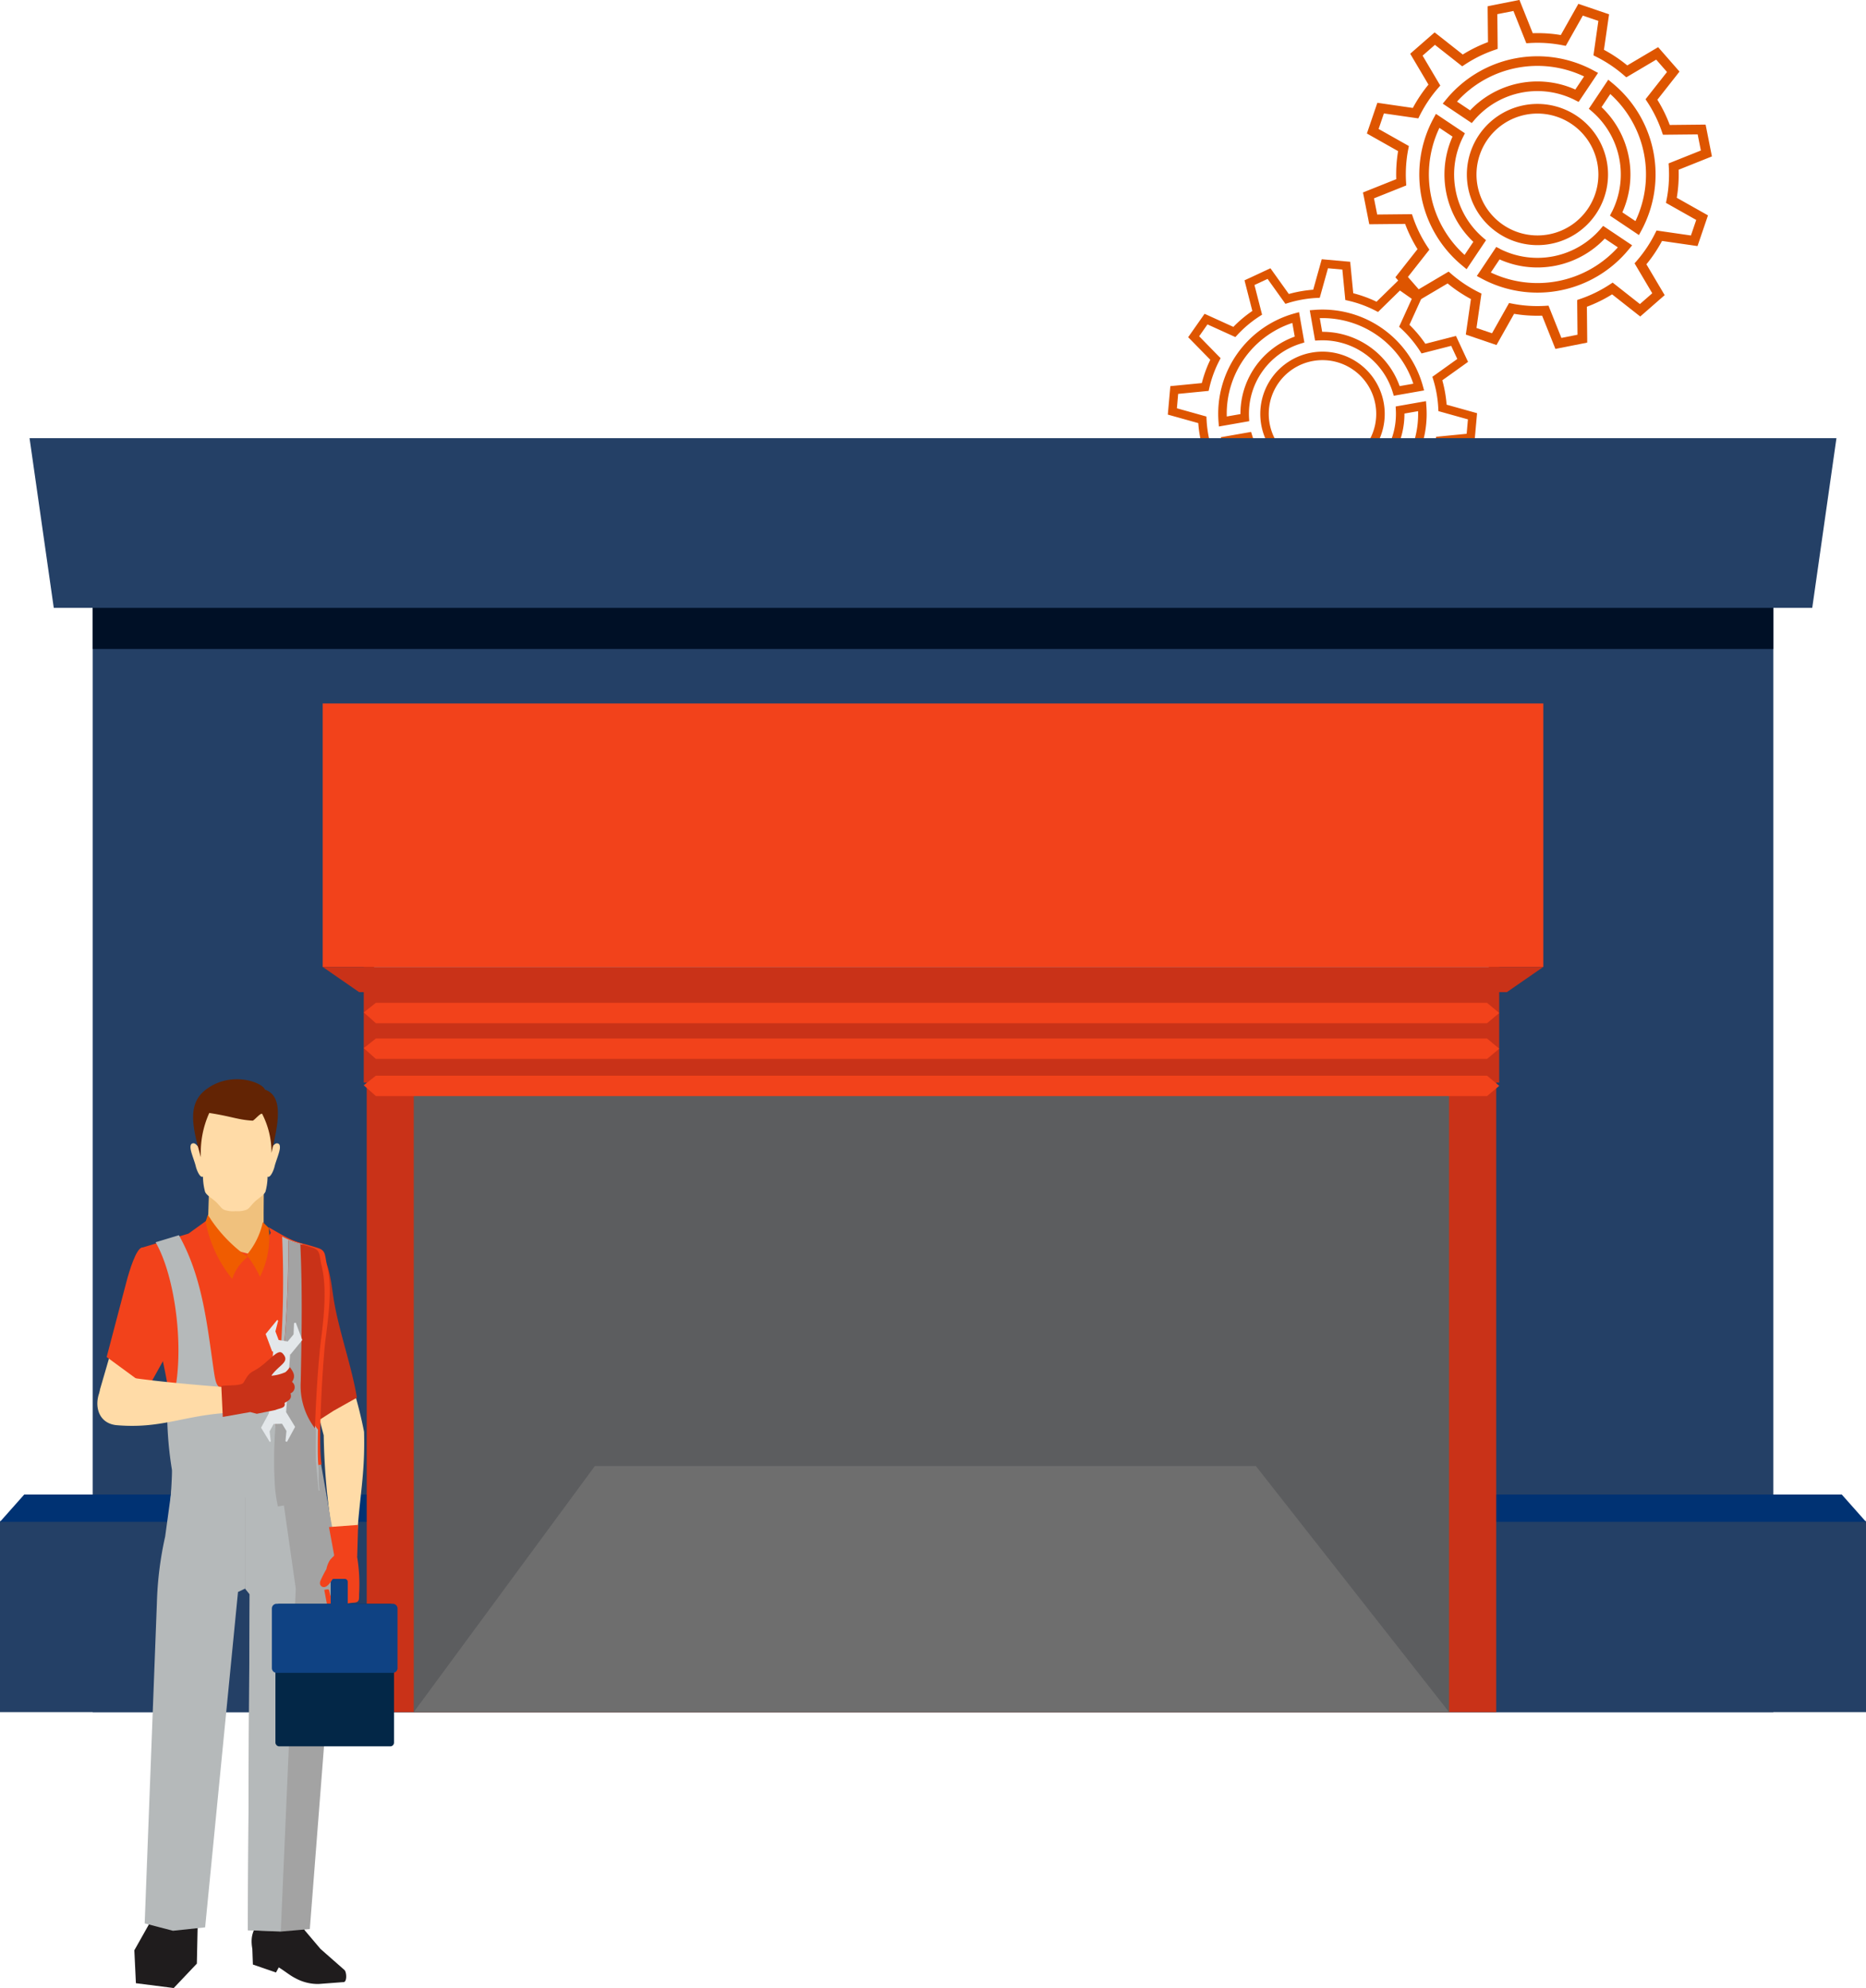 <svg xmlns="http://www.w3.org/2000/svg" width="230" height="245" viewBox="0 0 230 245"><defs><style>.a{fill:#de5500;}.a,.c,.g,.h,.i,.j,.l,.m,.n,.o,.p,.q,.r,.s,.u,.w{fill-rule:evenodd;}.b,.g{fill:#244066;}.c{fill:#003273;}.d,.l{fill:#c93218;}.e{fill:#5c5d5f;}.f{fill:#001026;}.h{fill:#6e6e6e;}.i,.k{fill:#f2421b;}.j{fill:#e6e6e6;}.m{fill:#ffdba7;}.n{fill:#1f1c1d;}.o{fill:#b5b9ba;}.p{fill:#a3a3a3;}.q{fill:#f0c17d;}.r{fill:#632404;}.s{fill:#f05c00;}.t{fill:#032747;}.u,.v{fill:#0f4283;}.w{fill:#e3e7ea;}</style></defs><g transform="translate(-72 -131)"><g transform="translate(-39 -52)"><path class="a" d="M272.777,260.653l1.986-.393-.039-3.855,0-.427.4-.14a15.886,15.886,0,0,0,1.864-.773,16.175,16.175,0,0,0,1.748-1l.358-.237.335.265,3.027,2.382,1.52-1.331-1.963-3.32-.217-.368.28-.323a16.192,16.192,0,0,0,2.237-3.342l.192-.382.423.062,3.817.551.652-1.915-3.355-1.89-.374-.211.081-.42a16.018,16.018,0,0,0,.267-4.016l-.025-.426.4-.159,3.578-1.43-.393-1.986-3.853.039-.429,0-.138-.4a16.1,16.1,0,0,0-1.771-3.611l-.235-.358.263-.334,2.383-3.027-1.331-1.522-3.319,1.963-.368.217-.323-.279a16.264,16.264,0,0,0-3.342-2.237l-.382-.192.061-.422.552-3.817-1.915-.652-1.891,3.354-.212.374-.42-.081a15.71,15.71,0,0,0-2-.258,16.1,16.1,0,0,0-2.018-.008l-.427.025-.159-.4-1.43-3.578-1.986.393.04,3.854,0,.428-.4.14a15.988,15.988,0,0,0-3.611,1.771l-.358.235-.335-.263-3.027-2.384-1.521,1.332,1.963,3.318.217.368-.279.324a16.261,16.261,0,0,0-2.237,3.342l-.193.381-.422-.06L250.9,233l-.652,1.915,3.354,1.89.374.212-.081.42a16.012,16.012,0,0,0-.267,4.015l.025.427-.4.159-3.577,1.43.392,1.985,3.855-.039.427,0,.139.4a16.017,16.017,0,0,0,1.772,3.61l.235.359-.264.334-2.382,3.027,1.331,1.521,3.319-1.963.368-.218.324.28a15.9,15.9,0,0,0,1.6,1.222,16.4,16.4,0,0,0,1.74,1.017l.382.191-.061.423-.551,3.817,1.915.652,1.891-3.355.21-.374.421.081a15.953,15.953,0,0,0,1.995.259,16.309,16.309,0,0,0,2.018.008l.426-.026.16.4,1.43,3.579Zm2.7.678-2.952.583-.481.1-.184-.458-1.456-3.645q-.875.029-1.733-.027a17.209,17.209,0,0,1-1.723-.2L265.02,261.1l-.243.431-.466-.159-2.849-.971-.469-.161.07-.487.563-3.887a17.331,17.331,0,0,1-1.486-.893c-.479-.322-.944-.666-1.389-1.032l-3.38,2-.424.25-.325-.371-1.981-2.266-.325-.372.3-.386,2.427-3.084a16.859,16.859,0,0,1-.842-1.517q-.384-.781-.688-1.592l-3.923.041-.493,0-.1-.484-.584-2.952-.1-.482.459-.182,3.645-1.458a17.23,17.23,0,0,1,.026-1.731,16.98,16.98,0,0,1,.2-1.725l-3.415-1.924-.431-.243.159-.467.971-2.849.159-.468.487.071,3.889.561a17.68,17.68,0,0,1,1.925-2.874l-2-3.381-.25-.424.371-.324,2.266-1.983.372-.324.386.3,3.084,2.427q.732-.454,1.517-.841t1.592-.686l-.041-3.925,0-.493.483-.1,2.953-.584.482-.094.183.458,1.457,3.644a17.486,17.486,0,0,1,3.456.228l1.925-3.417.242-.43.468.159,2.849.971.469.16-.072.487-.561,3.888q.762.409,1.485.891t1.39,1.034l3.38-2,.424-.251.324.372,1.982,2.266.324.372-.3.386-2.428,3.084a16.713,16.713,0,0,1,.841,1.515c.257.523.486,1.055.688,1.593l3.923-.04.492,0,.1.484.584,2.952.1.482-.458.182-3.644,1.457q.029.875-.026,1.733t-.2,1.723l3.416,1.925.43.242-.159.467-.971,2.85-.16.468-.486-.071-3.889-.561c-.272.507-.57,1-.892,1.484s-.667.944-1.033,1.39l2,3.38.25.424-.371.325-2.265,1.983-.373.324-.386-.3-3.083-2.427q-.731.454-1.515.84a17.237,17.237,0,0,1-1.594.687l.04,3.925.006.492-.485.1Zm-3.657-10.745a10.227,10.227,0,0,0,5.761-3.34l.344-.4.435.291,2.595,1.738.545.365-.415.5a14.542,14.542,0,0,1-18.154,3.591l-.576-.309.365-.544,1.737-2.595.292-.436.47.236a10.223,10.223,0,0,0,6.6.9Zm3.756-.16a11.477,11.477,0,0,0,2.551-2.015l1.612,1.079a13.363,13.363,0,0,1-15.659,3.1l1.079-1.614a11.473,11.473,0,0,0,10.417-.55Zm3.431-5.307a10.264,10.264,0,0,0-2.446-12.366l-.4-.343.291-.436,1.739-2.595.365-.544.5.414a14.55,14.55,0,0,1,3.591,18.156l-.31.574-.543-.364-2.6-1.738-.434-.291.235-.467Zm2.177-3.068a11.478,11.478,0,0,0-1.443-7.291,11.373,11.373,0,0,0-2.014-2.55l1.08-1.613a13.361,13.361,0,0,1,3.1,15.659l-1.614-1.081a11.439,11.439,0,0,0,.892-3.124Zm-6.749-10.722a10.263,10.263,0,0,0-12.365,2.445l-.344.4-.435-.292-2.6-1.738-.544-.365.414-.5a14.55,14.55,0,0,1,18.155-3.592l.576.311-.365.544-1.738,2.595-.291.434-.467-.234Zm-3.068-2.178a11.442,11.442,0,0,0-9.841,3.458l-1.614-1.08a13.36,13.36,0,0,1,15.66-3.1l-1.08,1.614a11.458,11.458,0,0,0-3.125-.893ZM260.645,235.9a10.253,10.253,0,0,0,2.445,12.363l.4.343-.292.436-1.737,2.595-.365.545-.506-.415a14.549,14.549,0,0,1-3.591-18.155l.31-.575.544.364,2.595,1.739.436.292-.235.468Zm-2.178,3.067a11.447,11.447,0,0,0,3.457,9.841l-1.079,1.613a13.36,13.36,0,0,1-3.1-15.659l1.613,1.08a11.409,11.409,0,0,0-.892,3.125Zm18.587,6.383a8.719,8.719,0,0,1-2.4,2.4h0a8.7,8.7,0,1,1,2.417-12.068h0a8.681,8.681,0,0,1-.015,9.665Zm-3.061,1.412h0a7.512,7.512,0,1,1,2.088-10.422l0,0a7.521,7.521,0,0,1-2.088,10.42Z" transform="translate(541.011 -65.324) rotate(90)"/><path class="a" d="M245.227,287.885l1.759-.309.037-3.4,0-.378.359-.115a14.234,14.234,0,0,0,1.657-.646,14.487,14.487,0,0,0,1.56-.847l.319-.2.291.239,2.624,2.158,1.367-1.146-1.669-2.964-.184-.328.253-.28a14.207,14.207,0,0,0,1.108-1.39,14.41,14.41,0,0,0,.928-1.515l.176-.333.371.062,3.356.557.611-1.676-2.922-1.73-.327-.193.08-.368a14.267,14.267,0,0,0,.31-3.534l-.015-.378.354-.132,3.182-1.195-.309-1.759-3.4-.037-.378,0-.116-.359a14.28,14.28,0,0,0-.646-1.655,13.766,13.766,0,0,0-.848-1.561l-.2-.32.238-.291,2.158-2.625-1.146-1.367-2.963,1.669-.329.184-.279-.252a14.182,14.182,0,0,0-1.39-1.109,14.5,14.5,0,0,0-1.515-.927l-.334-.177.063-.37.557-3.356-1.677-.611-1.729,2.922-.194.326-.368-.08a14.326,14.326,0,0,0-3.534-.309l-.377.015-.132-.354-1.194-3.183-1.76.309-.037,3.4,0,.378-.358.116a14.109,14.109,0,0,0-3.217,1.494l-.321.2-.29-.238-2.624-2.159L230.8,256.9l1.669,2.963.184.328-.253.279a14.406,14.406,0,0,0-2.036,2.906l-.177.333-.37-.062-3.355-.557-.611,1.676,2.921,1.729.326.193-.079.369a14.256,14.256,0,0,0-.31,3.535l.015.377-.353.131-3.182,1.195.308,1.759,3.4.037.377,0,.116.359a14.051,14.051,0,0,0,1.494,3.217l.2.32-.238.29-2.158,2.626,1.146,1.366,2.964-1.669.327-.184.28.253a14.366,14.366,0,0,0,2.9,2.036l.333.176-.061.37-.558,3.357,1.676.61,1.73-2.921.193-.326.368.079a14.14,14.14,0,0,0,3.535.309l.376-.014.133.354,1.195,3.183Zm2.367.648-2.615.46-.428.074-.152-.406-1.216-3.242q-.773.009-1.528-.057a15.2,15.2,0,0,1-1.515-.21l-1.762,2.977-.222.375-.408-.149-2.494-.909-.41-.15.071-.429.568-3.418c-.443-.249-.874-.522-1.294-.814s-.82-.606-1.2-.937l-3.019,1.7-.378.213-.28-.334-1.7-2.034-.28-.334.276-.335,2.2-2.674q-.388-.655-.714-1.352t-.576-1.417l-3.461-.037-.435,0-.075-.43-.459-2.614-.075-.426.407-.154,3.241-1.216a15.169,15.169,0,0,1,.265-3.043l-2.975-1.762-.375-.223.149-.408.909-2.493.15-.409.428.071,3.418.568c.25-.442.521-.875.814-1.292s.606-.82.938-1.207l-1.7-3.019-.213-.379.334-.279,2.034-1.7.334-.28.335.276,2.673,2.2q.655-.388,1.353-.714t1.416-.576l.038-3.462,0-.435.429-.075,2.615-.458.427-.076.153.407,1.216,3.242a15.366,15.366,0,0,1,3.043.265l1.762-2.976.223-.375.408.149,2.493.91.409.149-.07.428-.568,3.419c.443.249.874.521,1.292.814s.821.605,1.207.937l3.018-1.7.379-.212.279.332,1.7,2.036.28.333-.275.336-2.2,2.673q.388.654.713,1.352a15.225,15.225,0,0,1,.577,1.417l3.461.038.435,0,.075.429.458,2.614.076.428-.407.152-3.24,1.216q.009.773-.058,1.528a15.176,15.176,0,0,1-.209,1.516l2.976,1.761.374.222-.149.409-.909,2.494-.15.409-.427-.07-3.419-.569q-.375.664-.815,1.293a15.147,15.147,0,0,1-.937,1.206l1.7,3.019.212.378-.332.28-2.036,1.7-.333.28-.335-.275-2.674-2.2a15.27,15.27,0,0,1-1.35.713c-.465.215-.939.409-1.419.577l-.037,3.461,0,.435-.428.074Zm-3.023-9.543a9.016,9.016,0,0,0,5.142-2.836l.31-.344.379.264,2.256,1.583.472.332-.374.438a12.836,12.836,0,0,1-16.076,2.825l-.5-.284.332-.473,1.582-2.255.265-.379.408.216a9.02,9.02,0,0,0,5.805.913Zm3.314-.07a10.131,10.131,0,0,0,2.287-1.728l1.4.982a11.777,11.777,0,0,1-13.865,2.437l.982-1.4a10.122,10.122,0,0,0,9.2-.291Zm3.125-4.615a9.052,9.052,0,0,0-1.924-10.95l-.343-.31.264-.379,1.582-2.256.332-.473.438.375a12.828,12.828,0,0,1,2.825,16.076l-.284.5-.472-.33-2.256-1.583-.378-.264.216-.406Zm1.978-2.666a10.1,10.1,0,0,0-2.863-8.742l.982-1.4a11.785,11.785,0,0,1,2.437,13.866l-1.4-.983a10.094,10.094,0,0,0,.847-2.739Zm-5.75-9.581a9.053,9.053,0,0,0-10.948,1.924l-.311.343-.378-.265-2.256-1.581-.473-.332.374-.439a12.827,12.827,0,0,1,16.076-2.824l.5.283-.331.473-1.582,2.256-.265.378-.406-.216Zm-2.665-1.978a10.1,10.1,0,0,0-8.742,2.863l-1.4-.982a11.789,11.789,0,0,1,13.866-2.438l-.983,1.4a10.137,10.137,0,0,0-2.739-.846Zm-9.58,5.753a9.047,9.047,0,0,0,1.923,10.946l.344.311-.265.378-1.582,2.256-.332.472-.437-.373a12.83,12.83,0,0,1-2.826-16.076l.284-.5.473.331,2.256,1.582.378.264-.216.41Zm-1.977,2.662a10.085,10.085,0,0,0,2.862,8.742l-.982,1.4a11.784,11.784,0,0,1-2.438-13.866l1.4.982a10.086,10.086,0,0,0-.844,2.74Zm16.269,5.978a7.7,7.7,0,0,1-2.164,2.072h0a7.67,7.67,0,1,1,2.36-10.6h0a7.657,7.657,0,0,1-.195,8.523Zm-2.725,1.188h0a6.624,6.624,0,1,1,2.037-9.152l0,0a6.638,6.638,0,0,1-2.037,9.15Z" transform="translate(293.14 -128.795) rotate(45)"/></g><g transform="translate(20 -0.6)"><rect class="b" width="230" height="23.537" transform="translate(52 319.063)"/><rect class="b" width="207.145" height="152.048" transform="translate(63.428 190.552)"/><path class="c" d="M19.633,354.467h230l-2.984-3.362H22.617Z" transform="translate(32.367 -35.32)"/><rect class="d" width="139.221" height="103.8" transform="translate(97.2 238.801)"/><rect class="e" width="127.611" height="103.8" transform="translate(102.998 238.801)"/><rect class="f" width="207.145" height="21.026" transform="translate(63.428 190.552)"/><path class="g" d="M23.276,220.611H245.99l-2.983,20.91H26.26Z" transform="translate(32.367 -35.011)"/><path class="h" d="M93.151,347.676h81.476L198.439,378H70.828Z" transform="translate(32.17 -35.404)"/><g transform="translate(96.835 239.045)"><rect class="d" width="139.954" height="25.973"/><path class="i" d="M66.52,294.743H203.48l1.5,1.255-1.5,1.26H66.52l-1.5-1.331Z" transform="translate(-65.023 -274.204)"/><path class="i" d="M66.52,299.322H203.48l1.5,1.255-1.5,1.26H66.52l-1.5-1.33Z" transform="translate(-65.023 -274.204)"/><path class="j" d="M66.52,285.765H203.48l1.5,1.254-1.5,1.26H66.52l-1.5-1.33Z" transform="translate(-65.023 -274.204)"/><path class="i" d="M66.52,290.344H203.48l1.5,1.254-1.5,1.26H66.52l-1.5-1.33Z" transform="translate(-65.023 -274.204)"/></g><g transform="translate(91.774 218.293)"><rect class="k" width="150.451" height="32.466"/><path class="l" d="M64.265,288.976h141.47l4.49-3.108H59.774Z" transform="translate(-59.774 -253.401)"/></g></g><g transform="translate(84 264)"><path class="m" d="M52.917,338.427c.137,5.345-.574,7.927-.882,13.275l-2.659,1.365a85.226,85.226,0,0,1-1.433-14.212l-1.517-5.741,4.491-2.048A53.306,53.306,0,0,1,52.917,338.427Z" transform="translate(-20.043 -294.969)"/><g transform="translate(4.559 46.953)"><path class="n" d="M46.193,387.886l1.955,2.308,2.929,2.576c.3.213.386,1.592-.15,1.516l-3.02.228a5.814,5.814,0,0,1-2.863-.718c-.633-.314-1.251-.84-2.04-1.328l-.344.628-2.846-.979-.069-1.922c-.359-2.07.467-2.408.754-3.847l4.975.1Z" transform="translate(-25.202 -329.965)"/><path class="n" d="M35.746,386.666l-.116,5.419-2.851,3.007-4.661-.593-.193-4.057,2.5-4.441Z" transform="translate(-27.925 -330.046)"/><path class="o" d="M32.769,340.587l-1.285,9.406a42.588,42.588,0,0,0-1.019,8.136l-1.506,39.539,3.486.909,3.966-.42,4.051-41.333.886-.419,1.345-15.456Z" transform="translate(-27.685 -340.587)"/><path class="p" d="M48.331,340.824,49.588,348a36.757,36.757,0,0,1,.392,11.687l-3,38.627-3.619.309-4.011-.168.214-41.405-.561-.7V340.894Z" transform="translate(-25.352 -340.532)"/><path class="o" d="M45.249,356.336,43.4,398.579l-4.045-.14.214-41.4-.561-.7V340.881l4.086.383Z" transform="translate(-25.352 -340.519)"/></g><g transform="translate(11.477)"><g transform="translate(0 1.997)"><path class="q" d="M35.777,312.384h6.75c-.017,1.825-.037,3.63,0,5.455l-2.173,4.9L35.6,317.874Z" transform="translate(-33.49 -300.716)"/><path class="m" d="M39.486,317.177H39.43a3.238,3.238,0,0,1-1.38-.163c-.355-.15-.527-.5-1.016-.97-.415-.4-1.162-.808-1.343-1.243a7.487,7.487,0,0,1-.262-1.881c-.387.212-.8-.891-.882-1.254-.12-.534-.5-1.443-.625-2.053-.069-.35-.027-.626.09-.715.25-.186.508-.085.881.423.025-.429.052-.874.038-1.345a11.642,11.642,0,0,1,.057-2.233,2.62,2.62,0,0,1,.864-1.6h0a4.468,4.468,0,0,1,.95-.638l.011,0c.022-.01.046-.022.069-.035s.025-.01.038-.017a.572.572,0,0,1,.055-.026l.054-.023a.588.588,0,0,1,.058-.025.327.327,0,0,1,.052-.023c.025-.01.048-.021.074-.03a.312.312,0,0,0,.036-.015l.111-.041h0a6.212,6.212,0,0,1,2.974-.282,5.055,5.055,0,0,1,2.624,1.154,2.625,2.625,0,0,1,.86,1.593,11.614,11.614,0,0,1,.062,2.225c-.015.474.016.92.041,1.353.367-.494.622-.591.87-.408.118.089.159.365.09.715-.12.61-.505,1.519-.626,2.053-.081.359-.484,1.442-.866,1.26a7.214,7.214,0,0,1-.254,1.833c-.181.439-.922.853-1.334,1.257-.487.476-.659.826-1.012.982A3.061,3.061,0,0,1,39.486,317.177Z" transform="translate(-33.888 -302.915)"/></g><path class="r" d="M36.144,305.454a11.855,11.855,0,0,0-1.035,5.461c-1.1-3.882-1.684-6.655.694-8.4,3.123-2.291,6.895-.818,7.2.06,2.5.855,1.5,4.719.808,7.794a10.361,10.361,0,0,0-1.147-4.8c-.189-.179-1,.844-1.185.833C39.629,306.289,38.984,305.894,36.144,305.454Z" transform="translate(-33.826 -301.294)"/></g><path class="l" d="M46.153,318.287a5.087,5.087,0,0,1,1.658.6c1.437,1.278,1.534,3.987,1.923,6.235.654,3.783,2.178,8,2.808,11.807l-2.867,1.609-1.958,1.258c-.934-3.54-2.733-6.878-3.471-10.462Z" transform="translate(-20.549 -297.682)"/><path class="i" d="M33.065,349.185a10.1,10.1,0,0,0-.266-2.724c-.83-4.683-.232-6.771-1.148-11.535-.75-3.907-2.058-8.6-3-15.822l5.777-1.747,2.654-1.915c.041.4.095.8.159,1.2l2.578,2.679,2.511.651.614-.148,1.624-2.557c-.084-.233-.17-.463-.26-.694,2.348,1.342,2.835,1.667,4.514,2.091.225.054,1.066.3,1.594.474,1,.334.792.909,1.126,2.3.593,2.463.2,5.7-.233,9.041-.274,2.111-.96,12.453-.472,15.319Z" transform="translate(-23.197 -298.329)"/><path class="o" d="M32.174,350.392c.107-1.089.278-4.018.222-4.336a44.943,44.943,0,0,1-.58-6.6c2.5-5.313,1.381-16.542-1.427-21.4l2.873-.869c2.818,5.011,3.433,10.631,4.234,16.244.349,2.441.423,2.637,1.894,2.695a29.8,29.8,0,0,0,4.134-.113c2.4-.221,1.9-.335,2.161-2.919a126.3,126.3,0,0,0,.3-15.748,9.61,9.61,0,0,0,2.436.918l.063.015c.27,5.743.166,11.244.052,16.916a8.649,8.649,0,0,0,1.867,5.955c-.036,1.959-.033,3.581.035,4.248.118,1.179-.042,2.07.166,3.253Z" transform="translate(-23.21 -297.962)"/><path class="l" d="M44.181,317.7a11.358,11.358,0,0,0,1.406.437c.225.054,1.066.3,1.594.474,1,.334.792.909,1.126,2.3.593,2.463.341,5.7-.092,9.041-.466,3.579-1.193,15.127-.515,18.955l-4.545-.1c-.17-2.148-.891-6.172-.361-10.33A143.413,143.413,0,0,0,44.181,317.7Z" transform="translate(-20.648 -297.844)"/><path class="p" d="M44.216,317.7a11.358,11.358,0,0,0,1.406.437l.063.015c.27,5.743.166,11.244.052,16.916a8.649,8.649,0,0,0,1.867,5.955c-.036,1.959-.033,3.581.035,4.248.12,1.179.238,3.154.446,4.337l-5.161.9a17.07,17.07,0,0,1-.4-3.01,53.07,53.07,0,0,1,.308-9.028A143.411,143.411,0,0,0,44.216,317.7Z" transform="translate(-20.668 -297.851)"/><path class="s" d="M35.661,314.858a17.919,17.919,0,0,0,4.916,5.2,5.518,5.518,0,0,0-1.909,2.7,15.86,15.86,0,0,1-3.281-7.046Z" transform="translate(-22.042 -298.145)"/><path class="s" d="M41.576,315.786a9.271,9.271,0,0,1-1.99,4.051,13.789,13.789,0,0,1,1.64,2.685,10.955,10.955,0,0,0,1.089-6.013Z" transform="translate(-21.182 -298.174)"/><path class="m" d="M28.117,322.964l-3.61,12.406c-.633,3.178,2.422,7,5.329.66L32.9,329.48C32.676,328.356,30.226,315.713,28.117,322.964Z" transform="translate(-24.179 -297.151)"/><path class="i" d="M29.577,318.382c-.771-.027-1.671,3.045-1.98,4.219l-2.442,9.283,5.133,3.757,3-5.405C32.832,327.948,32.219,318.437,29.577,318.382Z" transform="translate(-24.009 -297.647)"/><path class="i" d="M51.885,346.509l-.113,3.91-.014-.007a20.539,20.539,0,0,1,.246,4.65c0,.61.049.97-.574,1.026a7.708,7.708,0,0,0-1.182.168c-.429.107-1.416-.192-2.18.149l-.356-1.885c.731-.155.538-.081.759.718l1.466-.3a3.433,3.433,0,0,0-.522-1.35l-.658-.163-.489-1.007a2.9,2.9,0,0,1-.037-1.092,2.134,2.134,0,0,1,.662-.973l.042-.143h-.009l-.633-3.435Z" transform="translate(-19.744 -291.584)"/><rect class="t" width="14.617" height="17.554" rx="0.454" transform="translate(21.947 64.661)"/><path class="u" d="M43.065,354.5h14.3a.587.587,0,0,1,.594.574v7.364a.588.588,0,0,1-.594.574h-14.3a.587.587,0,0,1-.593-.574v-7.364A.585.585,0,0,1,43.065,354.5Z" transform="translate(-20.961 -289.856)"/><path class="v" d="M.369,0H1.73A.369.369,0,0,1,2.1.369v3.11a.368.368,0,0,1-.368.368H.369A.369.369,0,0,1,0,3.478V.369A.369.369,0,0,1,.369,0Z" transform="translate(28.761 61.577)"/><path class="i" d="M50.063,350.115,48.627,352.6c-.2.3-.548.832-.94.887-.351.049-.667-.249-.521-.726a15.1,15.1,0,0,1,.757-1.488,3.134,3.134,0,0,1,.441-1.109,2.325,2.325,0,0,1,1.088-.685Z" transform="translate(-19.691 -290.901)"/><g transform="translate(0 29.647)"><path class="w" d="M44.882,326.07l.4,1.073.4,1.073-.728.887-.727.887-.044-.007-.494,7.132h.012l.548.9.548.9-.5.923-.5.922-.191-.075.124-1.267-.271-.443-.271-.444-.519.013-.519.013-.248.456-.248.456.14,1.222-.11.1-.535-.875-.548-.9.5-.922.469-.862h-.011l.526-7.591-.119-.021-.4-1.073-.4-1.073.727-.887.711-.865.1.124-.336,1.3.2.531.2.531.559.091.56.093.36-.438.36-.438.057-1.39Z" transform="translate(-20.423 -325.718)"/><g transform="translate(0 3.991)"><path class="m" d="M26.568,337.391c5.683.5,8.465-1.31,14.294-1.544a8.914,8.914,0,0,1,.132-3.062s-8.621-.594-13.428-1.373C24.024,330.839,22.708,336.98,26.568,337.391Z" transform="translate(-24.225 -328.396)"/><path class="l" d="M36.625,333.126c.554-.134,2.484.044,2.754-.439.944-1.689.93-.988,2.446-2.24,1.294-1.067,1.893-1.859,2.38-1.313.935,1.045-.43,1.339-1.418,2.727a5.432,5.432,0,0,0,1.732-.434,2.425,2.425,0,0,0,.547-.631c.456.614.763,1.113.272,1.825a.812.812,0,0,1-.185,1.41c.189.653-.134.835-.728,1.175.144.648-.461.612-1.146.882L41,336.551l-.806-.213-3.388.6Z" transform="translate(-21.347 -328.957)"/></g></g></g></g></svg>